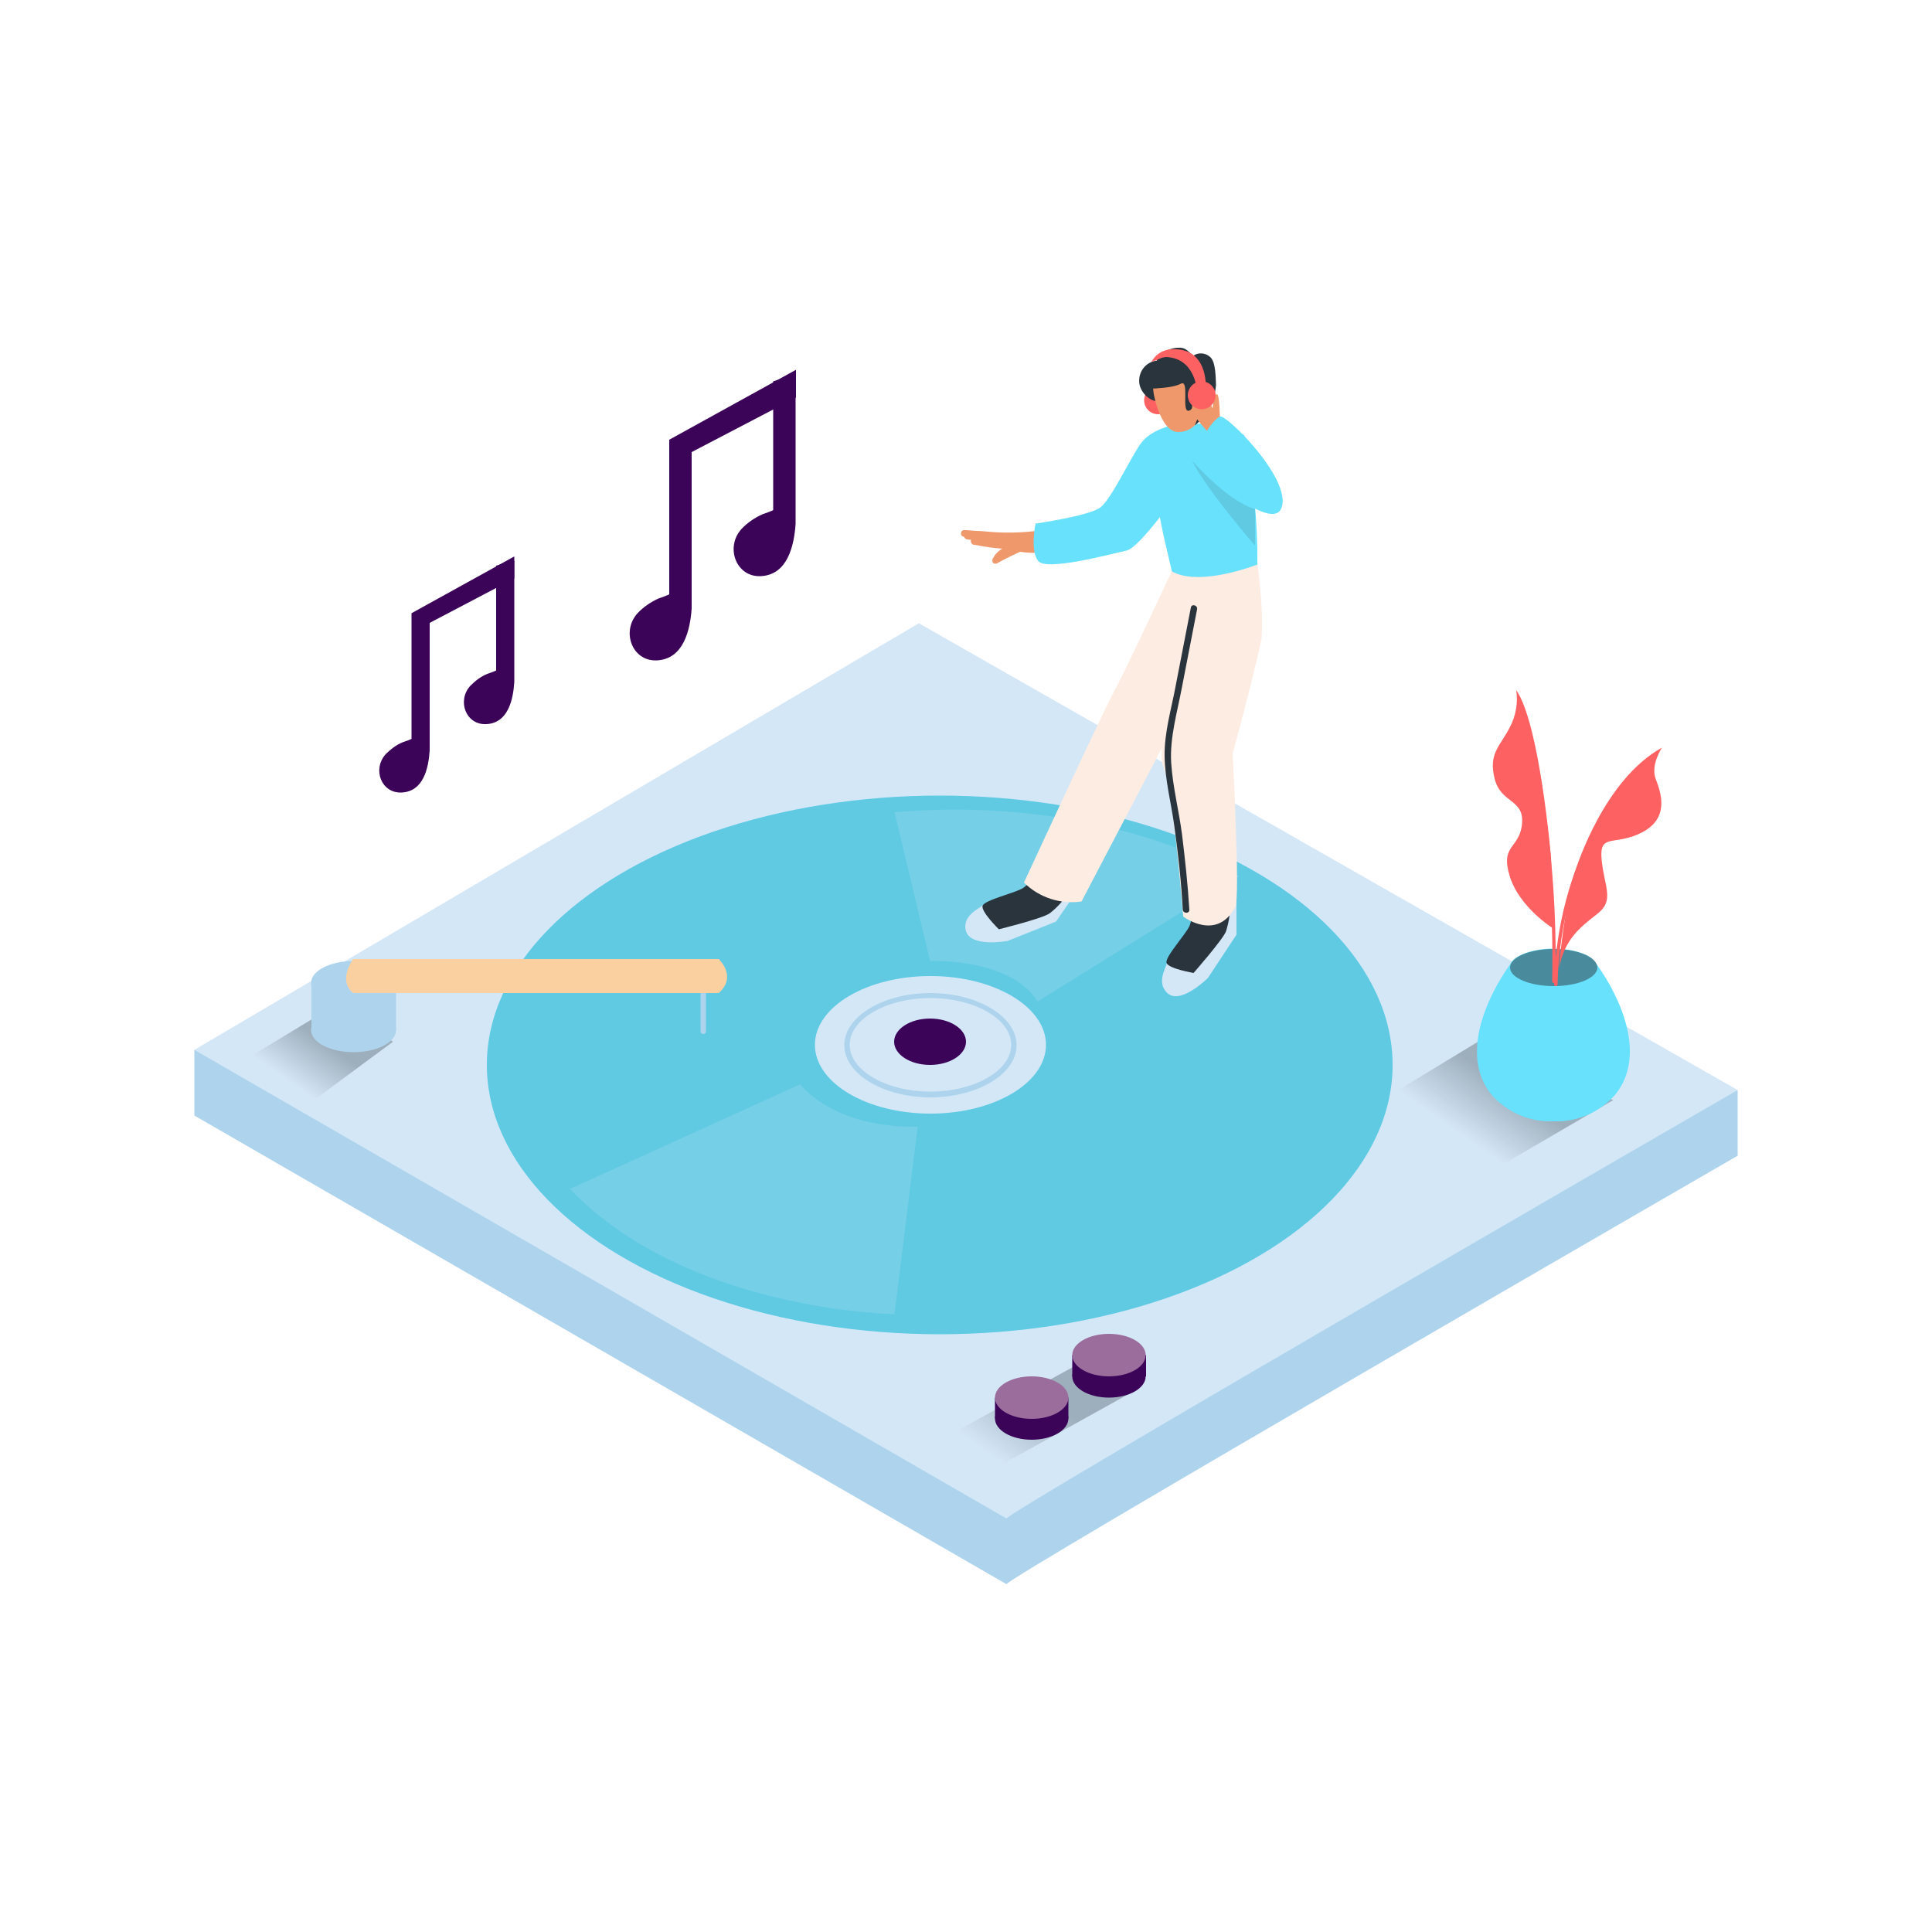 <svg transform="scale(1)" version="1.1" id="Layer_1" xmlns="http://www.w3.org/2000/svg" xmlns:xlink="http://www.w3.org/1999/xlink" x="0px" y="0px" viewBox="0 0 500 500" xml:space="preserve" class="show_show__wrapper__graphic__5Waiy "><title>React</title><style type="text/css">
	.st0{fill:#AED4ED;}
	.st1{fill:#D4E7F7;}
	.st2{fill:#68E1FD;}
	.st3{opacity:0.13;fill:#2A343D;enable-background:new    ;}
	.st4{fill:#3B0459;}
	.st5{opacity:0.18;fill:#D4E7F7;enable-background:new    ;}
	.st6{fill:#EF986C;}
	.st7{fill:#FE6162;}
	.st8{fill:#2A343D;}
	.st9{fill:#FDECE2;}
	.st10{opacity:0.32;fill:url(#SVGID_1_);enable-background:new    ;}
	.st11{opacity:0.32;fill:url(#SVGID_00000086683301785333185470000005475531221044532105_);enable-background:new    ;}
	.st12{opacity:0.32;fill:url(#SVGID_00000180357807467395712030000009631708388913892742_);enable-background:new    ;}
	.st13{fill:#FAD0A0;}
	.st14{fill:#9B6D9C;}
	.st15{opacity:0.5;fill:#2A343D;enable-background:new    ;}
</style><g id="Base"><path class="st0" d="M433,289.7L237.8,178.2L70.2,277l-0.4-3.7l-19.5-1.6v17L260.5,410c-1.4-0.8,189.2-110.9,189.2-110.9v-17
		L433,289.7z"></path><path class="st1" d="M50.3,271.7L260.5,393c-1.4-0.8,189.2-110.9,189.2-110.9L237.8,161.3L50.3,271.7z"></path></g><g id="CD"><ellipse class="st2" cx="243.2" cy="275.6" rx="117.2" ry="69.7"></ellipse><ellipse class="st3" cx="243.2" cy="275.6" rx="117.2" ry="69.7"></ellipse><ellipse class="st1" cx="240.8" cy="270.4" rx="29.9" ry="17.8"></ellipse><path class="st0" d="M240.8,284c-12.3,0-22.3-6.1-22.3-13.5s10-13.5,22.3-13.5s22.3,6.1,22.3,13.5S253.1,284,240.8,284z
		 M240.8,258.3c-11.5,0-20.9,5.5-20.9,12.1s9.4,12.1,20.9,12.1s20.9-5.5,20.9-12.1S252.3,258.3,240.8,258.3L240.8,258.3z"></path><ellipse class="st4" cx="240.7" cy="269.6" rx="9.3" ry="6"></ellipse><path class="st5" d="M207.1,280.6c0,0,8.2,11.3,30.4,11l-6,48.5c0,0-53.7-0.7-84-32.4L207.1,280.6z"></path><path class="st5" d="M240.7,248.7c0,0,21-0.8,27.8,10.5l52.2-32.4c0,0-34.5-21.3-89.2-16.6L240.7,248.7z"></path></g><g id="Song"><path class="st4" d="M106.5,158.7v32.5c0,0.1-2.2,0.9-2.3,0.9c-1.7,0.7-3.1,1.8-4.4,3.1c-3.5,3.9-1.1,10.2,4.2,9.9
		c5.6-0.3,6.9-6.3,7.2-10.9v-33l21.9-11.5V144L106.5,158.7z"></path><path class="st4" d="M128.4,146.4v27.1c0,0.1-2.2,0.9-2.3,0.9c-1.7,0.7-3.1,1.8-4.4,3.1c-3.5,3.9-1.1,10.2,4.2,9.9
		c5.6-0.3,6.9-6.3,7.2-10.9v-31.4C131.6,145.5,130,145.9,128.4,146.4z"></path><path class="st4" d="M173.2,113.8v40c0,0.1-2.7,1.1-2.8,1.1c-2,0.9-3.9,2.2-5.4,3.8c-4.3,4.7-1.4,12.6,5.1,12.2
		c6.8-0.4,8.5-7.8,8.9-13.4V117l27-14.1v-7.2L173.2,113.8z"></path><path class="st4" d="M200.1,98.7V132c0,0.1-2.7,1.1-2.8,1.1c-2,0.9-3.9,2.2-5.4,3.8c-4.3,4.7-1.4,12.6,5.1,12.2
		c6.8-0.4,8.5-7.8,8.9-13.5V97.1C204,97.5,202.1,98,200.1,98.7z"></path></g><g id="Character"><path class="st6" d="M275,139.9c0.2-0.5-0.1-1-0.5-1.1c0,0,0,0,0,0c-0.1,0-0.3,0-0.5,0l-1.1,0.2v-0.1c0.2-0.2,0.2-0.5,0.2-0.7
		c0.3-0.4,0.2-0.9-0.2-1.2c-0.2-0.1-0.4-0.2-0.7-0.2c-5.4,1-11,1.3-16.5,0.8c-1-0.1-2.1-0.2-3.2-0.2l-2.4-0.2h-0.6
		c-0.5,0-0.8,0.4-0.8,0.9c0,0.5,0.4,0.8,0.8,0.8l0,0c0.1,0.4,0.4,0.6,0.8,0.7l1,0.1c-0.1,0.3-0.1,0.6,0.1,0.8
		c0.1,0.1,0.1,0.2,0.2,0.3c0.1,0.1,0.3,0.2,0.4,0.2h0.3c2.4,0.5,4.7,0.8,7.1,1c-1.1,0.6-1.9,1.5-2.5,2.6c-0.2,0.4-0.1,1,0.3,1.2
		c0,0,0,0,0,0c0.3,0.1,0.6,0.1,0.8,0c2-1.1,4-2.1,6-3c3.8,0.6,7.6,0.2,11.2-1.1C276.3,141.2,275.9,139.6,275,139.9z"></path><circle class="st7" cx="299.7" cy="103.6" r="3.6"></circle><path class="st1" d="M254.3,234.3c-1,0.9-5.1,2.6-4.4,6.3c0.9,4.8,10.9,2.9,10.9,2.9l12.5-5l11.7-17l-9.8-3.3l-8.9,12.9"></path><path class="st8" d="M275.3,218.2c-0.4,0.8-8.5,10.3-10.5,11.6s-10,3.1-10.5,4.6s4.2,6.1,4.2,6.1s11.3-2.8,13.1-4.1
		c1.1-0.8,2.1-1.8,3-2.8l9-13"></path><path class="st1" d="M302,249.2c-0.3,1.4-2.7,5,0,7.7c3.4,3.4,10.6-3.8,10.6-3.8l7.4-11.2v-20.7l-10,2.8v15.7"></path><path class="st8" d="M310,224c0.2,0.9-1.2,13.3-2.1,15.5s-6.5,8.2-6,9.7s7,2.6,7,2.6s7.7-8.8,8.4-10.8c0.4-1.3,0.7-2.6,0.9-4v-15.7
		"></path><path class="st9" d="M304.7,144.7c0,0-13.4,28.9-16.3,34.1c-2.4,4.3-18.3,38.6-23.4,49.6c3.9,3.9,9.5,5.7,14.9,4.9l36.4-69.5
		l6.8-19.6L304.7,144.7z"></path><path class="st9" d="M326.5,165.3c0.5-8.7-0.8-17.5-2-26.1c-0.8-2.7-1.4-4.7-1.4-4.7l-12.9,18.2c0,0-11.8,39.9-9.2,45.5
		s5.2,39,5.2,39s8.7,6.6,13.5-2.5c1.3-2.4-0.7-39.7-0.7-39.7S323.7,178.1,326.5,165.3z"></path><path class="st2" d="M304.8,109.8c-0.8,0.2-6.9,1-9.8,5.3s-7.4,14-10.2,16.2s-16.8,4.2-16.8,4.2s-1.5,7,0.7,9.7s19-1.9,22.8-2.7
		s15.1-17.5,15.1-17.5"></path><path class="st2" d="M322,112.6c-1.9-0.8-6.1-3.1-8.6-3c-3.9,0-7.8,0.3-11.6,0.9c-4.8,4.9-2.8,15.9-1.9,21.6
		c0.8,5.3,2.2,10.6,3.4,15.8c6.2,3.4,17.6-0.1,22.1-1.8C325.5,134.9,324.4,123.7,322,112.6z"></path><path class="st8" d="M313.2,92.4c-1.2-1.1-3.1-1.3-4.4-0.3c0-0.1-0.1-0.1-0.1-0.2c-1.1-0.8-1.7-1.8-3.1-1.9
		c-1.3-0.1-2.6,0.2-3.8,0.8c-1.1,0.5-2.1,1.5-2.5,2.6c-0.1,0-0.2,0-0.4,0c-2.8,0.6-4.5,3.3-4,6.1c0.5,2.3,2.8,4.6,5.2,4.3
		c1.2,0.2,2.5,0.2,3.7-0.2c0.8-0.2,1.2-1.1,1-1.8c-0.1-0.3-0.2-0.5-0.4-0.7l0.2-0.1h0.1c0.5,0.4,1.2,0.4,1.6-0.1l0.2-0.2
		c0.3-0.1,0.6-0.3,0.9-0.5h0.4v0.4c0,0.6,0.3,1.2,0.9,1.4c0.3,0.1,0.6,0.1,0.9,0c-0.5,1-1.2,1.9-2.1,2.7c-1.2,0.9-0.1,2.5,1.1,2.4
		c-0.5,0.5,0.2,3.2,0.8,2.7c3.1-2.5,5-6.2,5.3-10.2C314.6,98,314.7,93.7,313.2,92.4z"></path><path class="st6" d="M298.5,100.5c-0.4,0,1.6,11.3,6.4,11.3c6,0,7-7.4,7-7.4s0-5.3-4-6.4S302.8,100.6,298.5,100.5z"></path><path class="st8" d="M298.5,100.5c0,0,4.8,0,7.1-1.2s0.1,7.3,2,7s1-4.6,2.6-3.2s-1,7-1,7s4.5-3.4,4.9-7.9s-5.8-7.6-11-6.3
		S298.5,100.5,298.5,100.5z"></path><path class="st8" d="M303.1,197.4c-0.4-6.5,1.6-13.2,2.8-19.6l3.9-20.1c0.2-1.1-1.4-1.5-1.6-0.5l-3.9,20.1c-1.1,6-3,12.2-2.9,18.4
		s1.7,12.1,2.5,18c1,7.2,1.8,14.4,2.2,21.7c0.1,1.1,1.8,1.1,1.7,0c-0.4-6.5-1.1-13-1.9-19.5C305.1,209.8,303.5,203.6,303.1,197.4z"></path><path class="st6" d="M315.7,107.8c0,0-0.1-6-0.8-5.8s-0.9,2.3-1.1,3.7l-1-2.4c0,0-1.8-3.1-3-2.8s-1.3,5-1.3,5.9s4.1,5.4,4.1,5.4
		l1.5-2.2l0.1,1L315.7,107.8z"></path><path class="st2" d="M315.7,107.8c1.5-0.8,18.5,16,16,23.5s-23.2-12.1-23.2-12.1S312.2,109.7,315.7,107.8z"></path><circle class="st7" cx="311" cy="102.3" r="3.6"></circle><path class="st7" d="M305.5,90.5c-4.5-0.7-6.5,1.4-7.5,3.1h0.1c0.3-0.1,0.6-0.2,0.9-0.3h0.2c0.8-0.5,1.6-0.8,2.5-0.9
		c7.4,0.2,8,8.2,8,8.2l2.3-0.1C312.1,100.6,312.7,91.6,305.5,90.5z"></path><path class="st3" d="M308.5,119.2c0,0,9.3,10.7,16.3,12.5v9.5C324.8,141.2,312.1,126.6,308.5,119.2z"></path></g><g id="Shadow"><linearGradient id="SVGID_1_" gradientUnits="userSpaceOnUse" x1="380.012" y1="-1806.128" x2="389.923" y2="-1820.208" gradientTransform="matrix(1 0 0 1 0 2101.04)"><stop offset="0" style="stop-color: rgb(42, 52, 61); stop-opacity: 0;"></stop><stop offset="0.99" style="stop-color: rgb(42, 52, 61);"></stop></linearGradient><polyline class="st10" points="417.5,284.7 384.4,304 356.3,285.5 382.5,269.6 	"></polyline><linearGradient id="SVGID_00000041264861134362304180000001463024355737705873_" gradientUnits="userSpaceOnUse" x1="259.3" y1="-1722.55" x2="271.07" y2="-1739.28" gradientTransform="matrix(1 0 0 1 0 2101.04)"><stop offset="0" style="stop-color: rgb(42, 52, 61); stop-opacity: 0;"></stop><stop offset="0.99" style="stop-color: rgb(42, 52, 61);"></stop></linearGradient><polyline style="opacity: 0.32; fill: url(&quot;#SVGID_00000041264861134362304180000001463024355737705873_&quot;);" points="
		294.2,359.6 253.9,382 240.8,374.1 279.1,353 	"></polyline><linearGradient id="SVGID_00000098919752286228514660000012924882400779455920_" gradientUnits="userSpaceOnUse" x1="75.816" y1="-1820.513" x2="83.716" y2="-1831.733" gradientTransform="matrix(1 0 0 1 0 2101.04)"><stop offset="0" style="stop-color: rgb(42, 52, 61); stop-opacity: 0;"></stop><stop offset="0.99" style="stop-color: rgb(42, 52, 61);"></stop></linearGradient><polyline style="opacity: 0.32; fill: url(&quot;#SVGID_00000098919752286228514660000012924882400779455920_&quot;);" points="
		101.7,269.6 79.5,286 60.9,275.8 87.1,259.9 	"></polyline></g><g id="Music_Player"><path class="st0" d="M181.3,255.5v11.4c0,0.4,0.3,0.7,0.7,0.7s0.7-0.3,0.7-0.7c0,0,0,0,0,0v-11.4c0-0.4-0.3-0.7-0.7-0.7
		C181.6,254.8,181.3,255.1,181.3,255.5C181.3,255.5,181.3,255.5,181.3,255.5z"></path><ellipse class="st0" cx="91.5" cy="266.6" rx="11" ry="5.7"></ellipse><ellipse class="st0" cx="91.5" cy="254.4" rx="11" ry="5.7"></ellipse><polyline class="st0" points="80.6,254.4 80.6,266.6 102.5,266.6 102.5,254.4 	"></polyline><rect class="st13" x="91.4" y="248.2" width="94.7" height="8.8"></rect><path class="st13" d="M186,248.2c0,0,4.9,4.5,0,8.8"></path><path class="st13" d="M91.4,248.2c0,0-4.1,5.5,0,8.8"></path></g><g id="Button"><polyline class="st4" points="277.5,350.7 277.5,356.2 296.6,356.2 296.6,350.7 	"></polyline><ellipse class="st4" cx="287" cy="356.2" rx="9.5" ry="5.5"></ellipse><ellipse class="st14" cx="287" cy="350.7" rx="9.5" ry="5.5"></ellipse><polyline class="st4" points="257.5,361.7 257.5,367.1 276.5,367.1 276.5,361.7 	"></polyline><ellipse class="st4" cx="267" cy="367.1" rx="9.5" ry="5.5"></ellipse><ellipse class="st14" cx="267" cy="361.7" rx="9.5" ry="5.5"></ellipse></g><g id="Plant"><path class="st2" d="M413.1,249.4c-1-2.2-5.6-3.9-11.1-3.9s-10.3,1.8-11.2,4.1c-6.4,9-12.8,23.7-4.9,33.6c3.9,4.5,9.6,7.1,15.6,7h1
		c6,0.1,11.7-2.5,15.6-7C426.1,273.2,419.6,258.4,413.1,249.4z"></path><ellipse class="st15" cx="402.1" cy="250.4" rx="11.3" ry="4.8"></ellipse><path class="st7" d="M415.2,209.3c-7,11.8-11.3,25.1-12.6,38.7c0-16.5-1.5-33-4.5-49.3c-0.1-0.6-1-0.3-0.9,0.2
		c3.4,18.2,4.9,36.7,4.5,55.1c0,0.2,0.2,0.4,0.4,0.4c0,0,0,0,0,0h0.1v0.4c0,0.3,0.3,0.4,0.5,0.4c0.2,0,0.4-0.2,0.4-0.4
		c0.3-15.9,4.7-31.5,12.8-45.2c0.1-0.2-0.1-0.5-0.3-0.6C415.5,209.2,415.3,209.2,415.2,209.3z"></path><path class="st7" d="M408.1,224.3c0,0,7-22.5,22-30.8c0,0-3,4.5-1.6,8.1s3.6,10.1-3.5,13.8s-11.2,0-10.5,7.1s3.4,10.5-1.1,14
		s-8.4,6.5-9.9,13.9C403.4,250.4,405.1,231.8,408.1,224.3z"></path><path class="st7" d="M401.4,221.9c0,0-2.9-34.5-9-43.3c0.5,3.3-0.1,6.7-1.7,9.7c-2.6,5-5.5,6.7-3.9,13.2s7.7,5.2,7.1,11.7
		s-5.7,5.3-3.2,13.5s11.3,13.6,11.3,13.6"></path></g></svg>